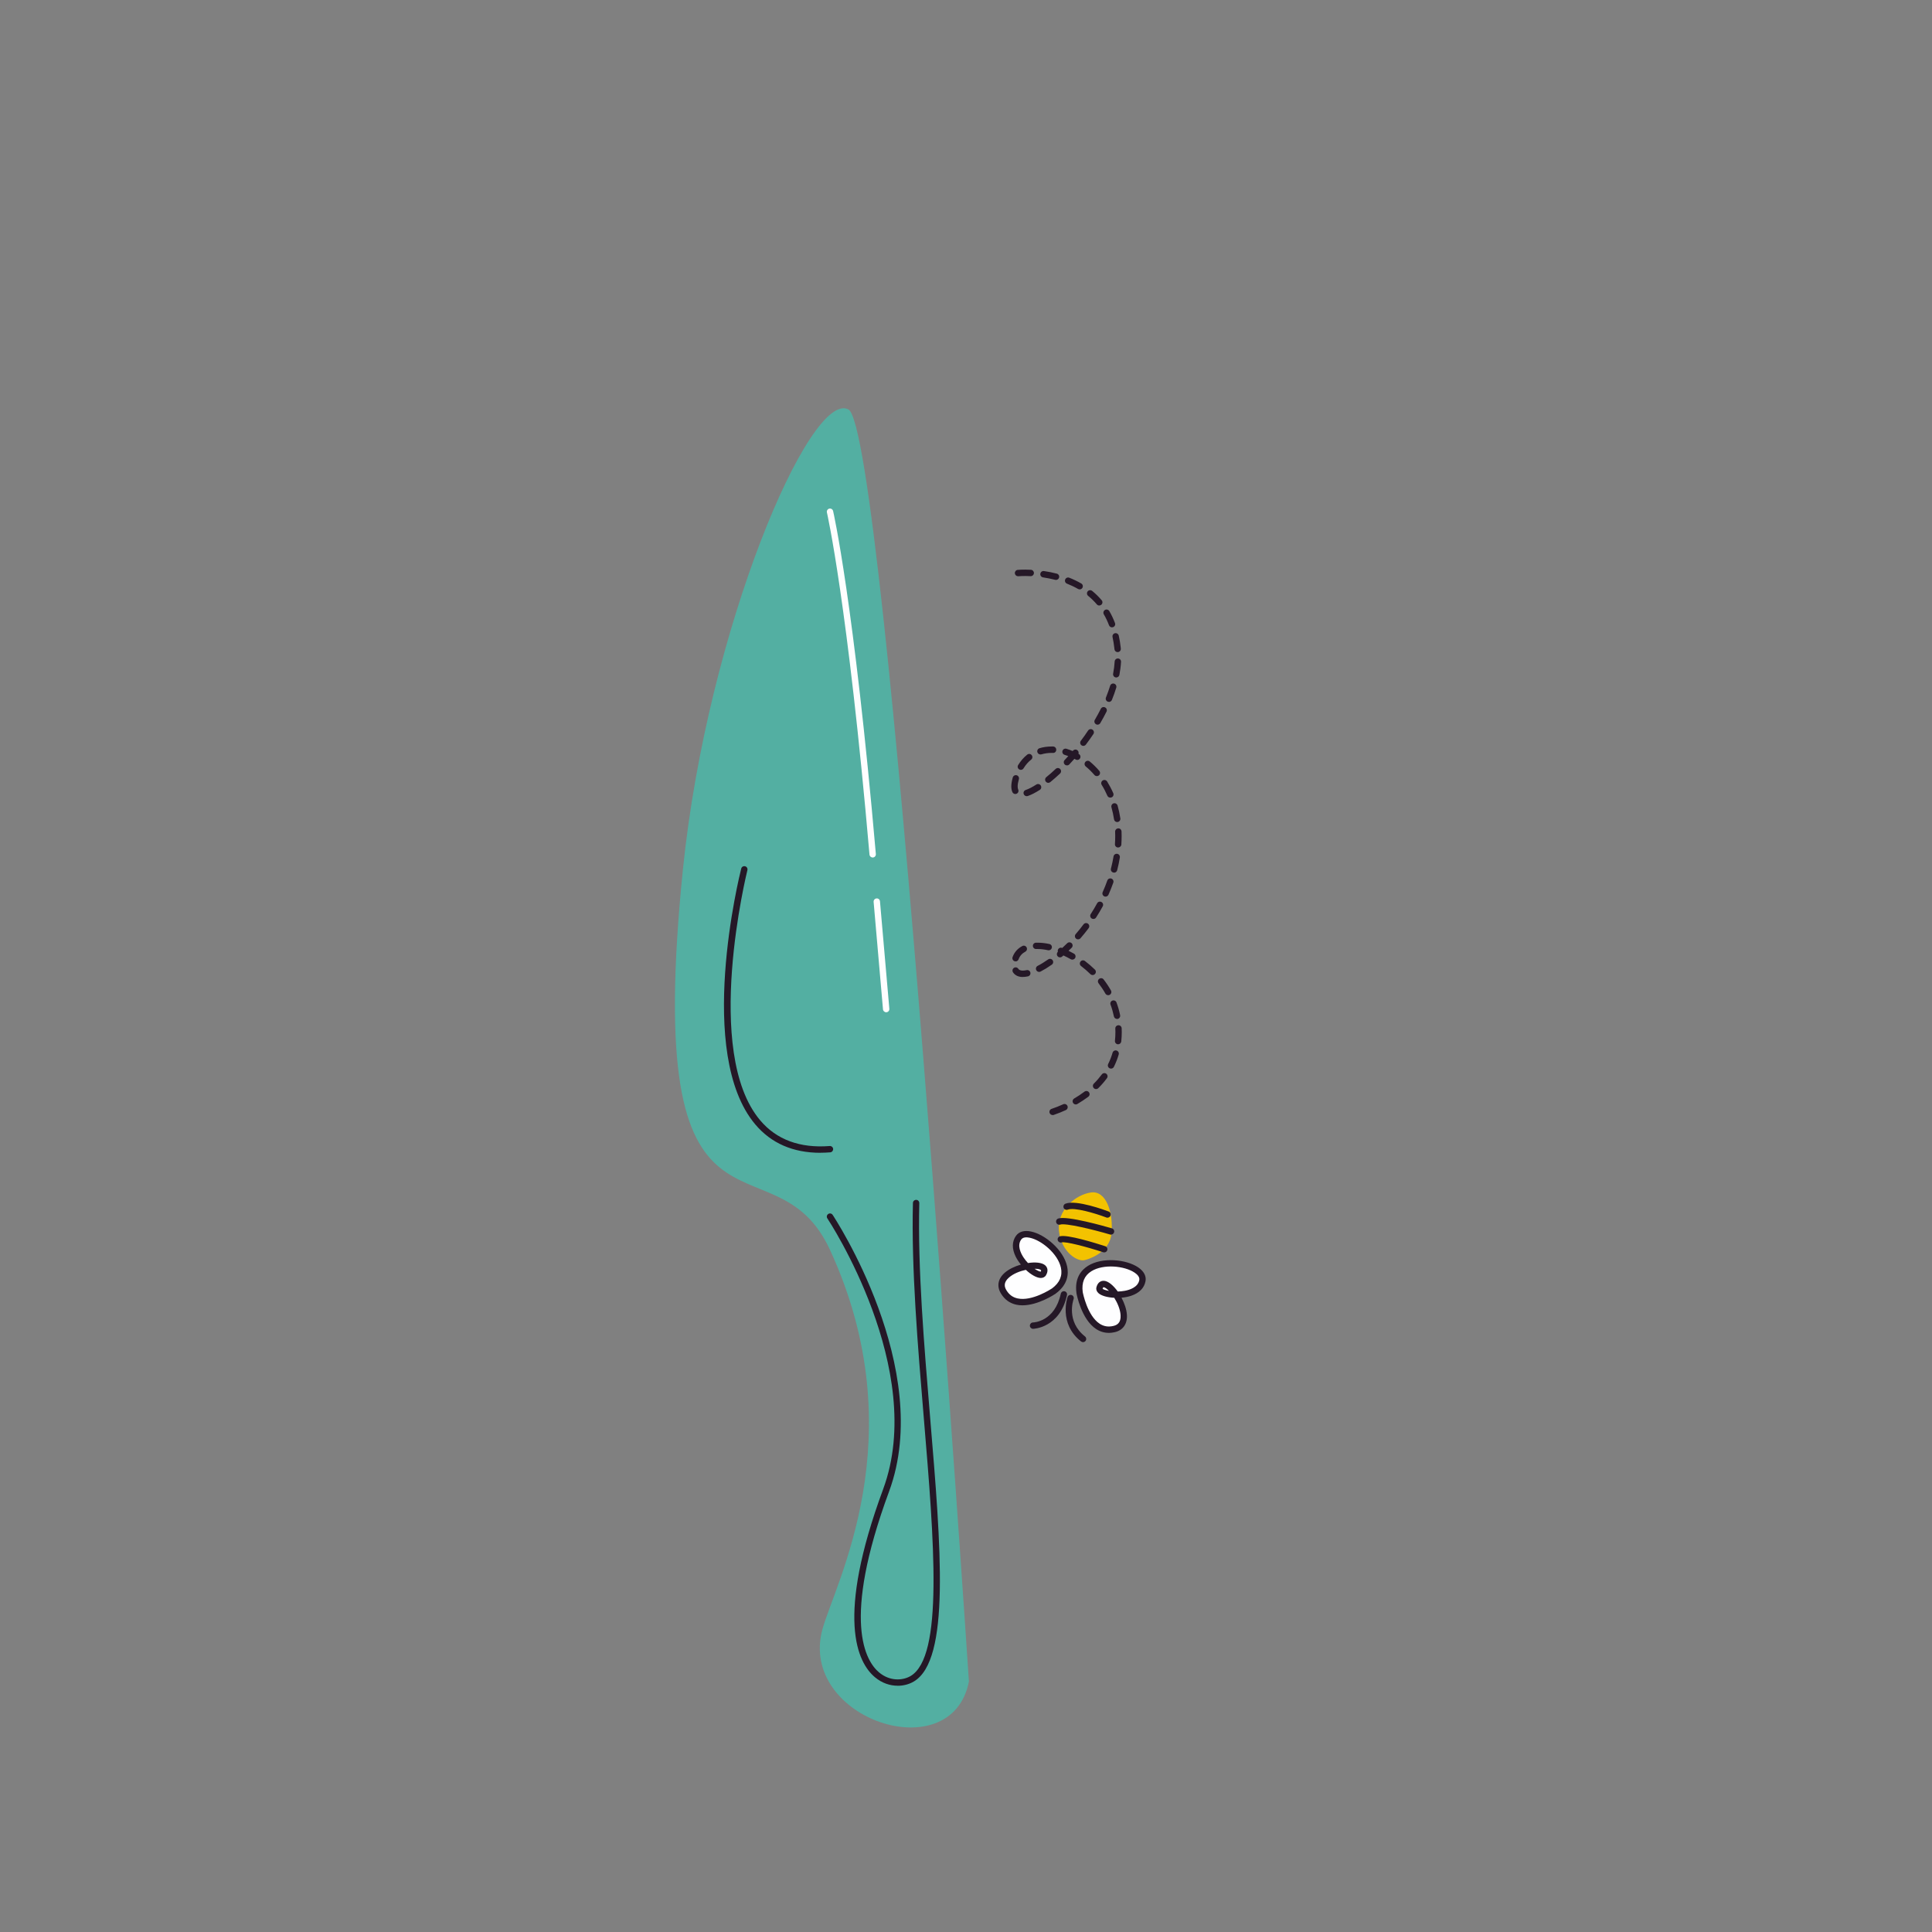 <?xml version="1.0" encoding="UTF-8"?>
<svg id="Capa_1" data-name="Capa 1" xmlns="http://www.w3.org/2000/svg" viewBox="0 0 425.2 425.2">
  <rect x="0" y="0" width="425.2" height="425.2" fill="#808080" stroke="none"/>
  <defs>
    <style>
      .cls-1 {
        fill: #fefeff;
      }

      .cls-2 {
        fill: #f3c200;
      }

      .cls-3 {
        fill: #53afa2;
      }

      .cls-4 {
        fill: #251827;
      }
    </style>
  </defs>
  <g>
    <g>
      <path class="cls-1" d="M237.6,284.48s1.68,9.4,7.58,8.03c5.9-1.38-2.08-13.18-3.2-9.05-.48,1.78,8.67,2.7,9.44-1.63.76-4.33-15.1-6.66-13.83,2.65Z"/>
      <path class="cls-4" d="M244.03,293.34c-1,0-1.93-.28-2.8-.85-3.26-2.15-4.28-7.66-4.32-7.89,0,0,0-.02,0-.03-.46-3.35,1.13-5.11,2.55-5.99,3.14-1.95,8.42-1.43,11.04.35,1.24.84,1.81,1.91,1.61,3.02-.27,1.51-1.37,2.63-3.2,3.24-.64.21-1.36.35-2.09.41.65,1.22,1.12,2.57,1.19,3.75.13,2.02-.85,3.42-2.68,3.84-.45.1-.89.16-1.31.16ZM238.29,284.36c.05.28,1.02,5.18,3.71,6.96.91.6,1.9.76,3.02.5.74-.17,1.72-.61,1.6-2.39-.08-1.28-.68-2.67-1.39-3.81-1.5-.07-2.87-.44-3.51-1.05-.39-.37-.54-.84-.41-1.3.38-1.41,1.41-1.41,1.72-1.38.93.09,2.03,1.05,2.97,2.35.5-.01,1.03-.06,1.57-.16,1.06-.2,2.89-.78,3.17-2.38.12-.68-.49-1.25-1.02-1.61-2.22-1.5-6.86-1.97-9.52-.32-1.55.96-2.19,2.51-1.91,4.59ZM242.88,283.29c-.08,0-.15.12-.22.35.1.12.63.32,1.4.46-.46-.48-.89-.78-1.18-.81h0Z"/>
    </g>
    <g>
      <path class="cls-1" d="M231.93,284.14s-7.9,5.36-11.04.18c-3.14-5.19,10.88-7.71,8.71-4.03-.94,1.59-7.99-4.32-5.42-7.9,2.57-3.57,15.31,6.16,7.76,11.75Z"/>
      <path class="cls-4" d="M225.03,287.28c-.46,0-.93-.04-1.37-.14-1.44-.32-2.57-1.14-3.37-2.46-.98-1.61-.66-3.29.88-4.61.9-.77,2.19-1.38,3.51-1.76-.46-.57-.87-1.18-1.16-1.78-.84-1.73-.81-3.3.08-4.55.66-.92,1.83-1.25,3.29-.95,3.1.64,7.17,4.05,7.96,7.66.36,1.63.22,4-2.51,6.01,0,0-.02.01-.02.02-.17.12-3.82,2.56-7.29,2.56ZM225.77,279.47c-1.31.28-2.72.83-3.69,1.67-1.35,1.16-.98,2.16-.59,2.81.6.99,1.4,1.58,2.47,1.81,3.15.69,7.33-2.04,7.57-2.2,1.69-1.25,2.35-2.79,1.96-4.57-.67-3.05-4.25-6.05-6.88-6.59-.63-.13-1.46-.17-1.86.4-.95,1.32-.09,3.03.51,3.94.3.46.64.87.98,1.23,1.59-.24,3.04-.12,3.76.48.24.2.95.94.21,2.2-.24.41-.7.64-1.22.61-.89-.04-2.11-.75-3.21-1.78ZM231.93,284.14h.01-.01ZM227.71,279.25c.65.44,1.18.65,1.38.6.03-.13.06-.27,0-.33-.22-.19-.66-.3-1.37-.28Z"/>
    </g>
    <path class="cls-2" d="M238.83,277.3s5.36-1.24,5.79-5.85c.44-4.61-1.18-9.47-4.5-9.01-3.32.46-7.57,3.81-7.05,8.51.52,4.71,4.22,6.91,5.76,6.35Z"/>
    <path class="cls-4" d="M243.02,275.63c-.07,0-.15-.01-.22-.03-3.78-1.24-8.34-2.41-9.12-2.17-.37.12-.76-.09-.88-.45-.12-.37.09-.76.45-.88,1.57-.5,8.04,1.54,9.99,2.17.37.12.57.52.45.88-.1.3-.37.48-.67.48Z"/>
    <path class="cls-4" d="M244.52,271.73c-.07,0-.13,0-.2-.03-3.87-1.14-9.83-2.57-10.97-2.19-.37.12-.77-.08-.89-.45-.12-.37.08-.77.45-.89,1.97-.65,10.18,1.7,11.81,2.17.37.11.58.5.47.87-.09.31-.37.5-.67.5Z"/>
    <path class="cls-4" d="M238.35,295.38c-.15,0-.3-.05-.43-.15-5.02-3.96-2.98-9.74-2.96-9.79.13-.36.53-.55.9-.42.36.13.55.53.42.9-.07.2-1.7,4.89,2.51,8.21.3.24.36.68.12.98-.14.18-.34.27-.55.27Z"/>
    <path class="cls-4" d="M243.74,268c-.08,0-.17-.01-.25-.05-2.53-.96-7.07-2.29-8.49-1.73-.36.14-.77-.04-.91-.4-.14-.36.04-.77.4-.91,2.39-.93,8.78,1.45,9.5,1.72.36.14.54.54.41.91-.11.28-.37.45-.66.45Z"/>
    <path class="cls-4" d="M227.36,292.45c-.38,0-.7-.31-.7-.69,0-.39.3-.7.69-.71h0c.2,0,4.79-.19,6.11-6.32.08-.38.46-.62.83-.54.38.08.62.45.54.83-1.56,7.26-7.4,7.43-7.46,7.43h-.01Z"/>
  </g>
  <path class="cls-4" d="M231.66,245.4c-.29,0-.56-.18-.66-.47-.13-.37.07-.77.44-.89.86-.29,1.72-.63,2.55-1.01.35-.16.77,0,.93.35.16.35,0,.77-.35.93-.87.4-1.77.76-2.68,1.07-.08.03-.15.04-.23.04ZM236.77,243.07c-.24,0-.48-.12-.61-.35-.2-.33-.08-.76.25-.96.8-.47,1.57-.98,2.27-1.51.31-.23.75-.17.98.14.23.31.17.75-.14.98-.75.56-1.56,1.1-2.41,1.6-.11.07-.23.1-.35.1ZM241.23,239.69c-.18,0-.36-.07-.5-.21-.27-.28-.27-.72,0-.99.65-.64,1.24-1.33,1.76-2.03.23-.31.67-.38.98-.15.31.23.38.67.15.98-.57.77-1.21,1.51-1.91,2.2-.14.14-.32.2-.49.2ZM244.52,235.18c-.1,0-.21-.02-.31-.07-.35-.17-.49-.59-.32-.94.4-.8.72-1.64.97-2.49.11-.37.5-.59.87-.48.37.11.59.5.48.87-.27.94-.63,1.85-1.06,2.72-.12.25-.37.39-.63.39ZM246.08,229.83s-.05,0-.08,0c-.38-.04-.66-.39-.62-.77.07-.62.1-1.26.1-1.9,0-.26,0-.53-.02-.79-.02-.39.28-.71.67-.73.4-.01.71.28.73.67.01.29.02.57.02.85,0,.69-.04,1.38-.11,2.05-.04.36-.34.62-.7.62ZM245.84,224.25c-.33,0-.62-.23-.69-.56-.18-.87-.42-1.74-.74-2.58-.14-.36.05-.77.41-.9.36-.13.77.05.9.41.34.91.61,1.85.8,2.8.08.38-.17.75-.55.83-.05,0-.09.01-.14.01ZM243.88,219.02c-.25,0-.48-.13-.61-.36-.43-.77-.94-1.53-1.49-2.25-.24-.31-.18-.75.13-.98.31-.24.75-.18.98.13.6.77,1.14,1.59,1.61,2.42.19.34.07.77-.27.96-.11.06-.23.09-.34.09ZM225.11,215.02h0c-1.25,0-1.87-.57-2.17-1.04-.21-.33-.11-.76.21-.97.33-.21.76-.11.97.21.06.1.25.39.99.39.27-.01.52-.03.83-.1.38-.08.75.16.83.54.08.38-.16.75-.54.83-.4.09-.78.13-1.12.13ZM240.47,214.59c-.18,0-.36-.07-.49-.2-.64-.63-1.33-1.23-2.05-1.78-.31-.23-.37-.67-.13-.98.23-.31.67-.37.98-.13.77.59,1.51,1.22,2.19,1.89.28.27.28.72,0,.99-.14.14-.32.21-.5.21ZM228.69,213.9c-.25,0-.5-.14-.62-.38-.18-.34-.05-.77.3-.95.74-.38,1.51-.86,2.31-1.42.32-.22.76-.15.98.17.22.32.15.75-.17.98-.85.6-1.68,1.11-2.47,1.52-.1.05-.21.08-.32.08ZM223.51,211.58c-.08,0-.16-.01-.24-.04-.36-.13-.55-.54-.42-.9.39-1.07,1.11-1.89,2.14-2.43.34-.19.77-.05.95.29.18.34.05.77-.29.95-.71.38-1.21.94-1.48,1.68-.1.28-.37.46-.66.46ZM236.01,211.2c-.12,0-.24-.03-.35-.09-.53-.3-1.07-.58-1.62-.83-.1.09-.2.17-.29.25-.29.25-.74.22-.99-.08-.24-.29-.22-.71.06-.97-.05-.15-.04-.31.02-.47.14-.36.55-.54.91-.39,0,0,.02,0,.03.01.37-.34.73-.68,1.09-1.04.27-.27.72-.27.99,0,.27.27.27.72,0,.99-.23.23-.46.45-.69.67.4.2.8.41,1.19.63.34.19.45.62.26.96-.13.23-.37.35-.61.35ZM230.81,209.15s-.1,0-.15-.02c-.82-.18-1.6-.27-2.32-.27h-.3c-.37.03-.71-.29-.72-.67-.01-.39.29-.71.68-.72h.34c.82,0,1.7.09,2.61.29.38.08.62.45.54.83-.07.33-.36.55-.69.55ZM237.27,206.74c-.16,0-.33-.06-.46-.17-.29-.25-.32-.7-.07-.99.6-.69,1.18-1.41,1.73-2.15.23-.31.67-.37.98-.14.31.23.37.67.14.98-.57.76-1.17,1.51-1.79,2.22-.14.16-.33.24-.53.24ZM240.64,202.25c-.13,0-.26-.04-.38-.11-.33-.21-.42-.64-.21-.97.5-.77.97-1.57,1.41-2.37.18-.34.61-.47.95-.28.34.18.47.61.28.95-.45.83-.94,1.65-1.46,2.46-.13.21-.36.32-.59.32ZM243.32,197.33c-.1,0-.19-.02-.29-.06-.35-.16-.51-.57-.35-.93.38-.85.72-1.7,1.02-2.55.13-.37.53-.56.89-.43.37.13.56.53.43.89-.31.88-.67,1.78-1.06,2.66-.12.26-.37.42-.64.42ZM245.18,192.04c-.06,0-.12,0-.18-.02-.38-.1-.6-.48-.5-.85.23-.89.42-1.79.57-2.68.06-.38.42-.64.81-.58.38.06.64.42.58.81-.15.94-.35,1.88-.59,2.81-.08.32-.37.53-.68.53ZM246.08,186.52s-.03,0-.05,0c-.39-.03-.68-.36-.65-.75.04-.61.06-1.22.06-1.81,0-.31,0-.62-.02-.92-.01-.39.29-.71.68-.73.39-.03.71.29.73.68.01.32.02.64.02.97,0,.62-.02,1.26-.06,1.9-.02.37-.33.65-.7.65ZM245.87,180.92c-.34,0-.64-.25-.69-.6-.14-.91-.33-1.8-.57-2.65-.1-.37.11-.76.48-.87.38-.1.76.11.87.48.26.91.46,1.86.61,2.83.06.38-.21.74-.59.8-.04,0-.07,0-.11,0ZM244.35,175.54c-.27,0-.53-.16-.64-.42-.36-.83-.78-1.64-1.25-2.39-.2-.33-.1-.76.23-.97.33-.2.76-.1.97.23.5.81.96,1.68,1.35,2.57.15.36,0,.77-.36.92-.09.04-.19.06-.28.06ZM225.96,175.22c-.29,0-.56-.18-.66-.47-.13-.37.07-.77.44-.89.67-.23,1.46-.63,2.34-1.2.33-.21.76-.11.97.21.21.33.12.76-.21.97-.98.63-1.87,1.08-2.65,1.35-.08.03-.15.04-.23.04ZM223.46,174.75c-.26,0-.52-.15-.64-.4-.16-.35-.25-.78-.25-1.27,0-.55.11-1.22.32-1.97.1-.37.5-.59.86-.49.37.1.59.49.49.86-.18.63-.27,1.17-.27,1.6,0,.28.04.51.11.67.17.35.02.77-.33.93-.1.05-.2.07-.3.07ZM230.72,172.29c-.2,0-.41-.09-.55-.26-.24-.3-.2-.74.1-.99.68-.55,1.38-1.16,2.07-1.82.28-.26.73-.25.99.03.26.28.25.73-.03.99-.72.68-1.45,1.31-2.15,1.89-.13.1-.29.16-.44.16ZM241.39,170.8c-.2,0-.39-.08-.53-.24-.59-.69-1.23-1.32-1.91-1.88-.3-.25-.34-.69-.09-.99.25-.3.69-.34.99-.09.74.61,1.44,1.3,2.08,2.05.25.29.22.74-.07.99-.13.11-.3.17-.46.17ZM224.67,169.43c-.12,0-.25-.03-.36-.1-.33-.2-.44-.63-.23-.96.55-.9,1.22-1.67,2-2.29.31-.24.75-.19.98.12.24.3.19.74-.12.98-.65.51-1.21,1.16-1.67,1.91-.13.22-.36.34-.6.34ZM234.82,168.45c-.17,0-.35-.06-.48-.19-.28-.27-.3-.71-.03-.99.27-.28.54-.58.8-.87-.27-.1-.54-.19-.81-.27-.37-.11-.58-.5-.47-.87.11-.37.5-.58.87-.47.46.14.92.31,1.38.5.02-.03.04-.05.07-.08.25-.29.69-.33.99-.08.23.19.3.5.21.77.03.01.05.03.08.04.34.19.46.61.27.95s-.61.46-.95.27c-.1-.05-.2-.11-.29-.16-.37.42-.75.83-1.12,1.23-.14.15-.32.22-.51.22ZM228.98,166.04c-.3,0-.58-.2-.67-.5-.11-.37.1-.76.47-.87.84-.26,1.75-.38,2.68-.38h.32c.39.02.69.34.68.73-.01.39-.3.72-.73.68h-.27c-.79,0-1.56.11-2.27.32-.07.02-.14.03-.2.03ZM238.43,164.16c-.15,0-.3-.05-.42-.14-.31-.23-.37-.67-.14-.98.55-.73,1.09-1.48,1.6-2.26.22-.32.65-.41.97-.19.32.22.41.65.19.97-.53.79-1.08,1.57-1.65,2.32-.14.18-.35.28-.56.28ZM241.55,159.49c-.12,0-.24-.03-.35-.1-.33-.2-.45-.63-.25-.96.47-.81.92-1.62,1.32-2.43.17-.35.59-.49.94-.31.35.17.49.59.31.94-.41.83-.87,1.67-1.36,2.51-.13.22-.37.35-.61.35ZM244.05,154.47c-.09,0-.18-.02-.26-.05-.36-.15-.53-.55-.39-.91.35-.87.66-1.74.92-2.58.11-.37.5-.58.88-.47.37.11.58.5.47.88-.27.89-.59,1.8-.96,2.7-.11.27-.37.44-.65.44ZM245.67,149.1s-.09,0-.13-.01c-.38-.07-.63-.44-.56-.82.17-.92.29-1.82.34-2.69.02-.39.36-.69.74-.66.39.02.68.35.66.74-.05.93-.18,1.9-.36,2.87-.06.34-.36.57-.69.57ZM245.97,143.52c-.36,0-.66-.27-.7-.64l-.02-.21c-.09-.85-.23-1.68-.4-2.47-.08-.38.15-.75.53-.84.37-.08.75.15.84.53.19.84.33,1.72.43,2.63l.02.23c.04.39-.25.73-.63.76-.02,0-.04,0-.07,0ZM244.74,138.07c-.28,0-.55-.17-.66-.45-.32-.85-.71-1.67-1.15-2.42-.19-.33-.08-.76.25-.96.34-.2.76-.08.96.25.48.82.9,1.71,1.25,2.63.14.36-.05.77-.41.9-.08.03-.17.05-.25.05ZM241.92,133.26c-.2,0-.39-.08-.53-.25-.57-.67-1.22-1.3-1.91-1.87-.3-.25-.34-.69-.1-.99.24-.3.69-.34.99-.1.76.62,1.46,1.31,2.09,2.05.25.29.22.74-.08.99-.13.11-.29.17-.46.17ZM237.61,129.71c-.12,0-.24-.03-.35-.09-.76-.44-1.58-.83-2.44-1.17-.36-.14-.54-.55-.39-.91.14-.36.55-.54.91-.39.92.36,1.8.79,2.62,1.26.34.19.45.62.26.96-.13.23-.37.35-.61.35ZM232.41,127.63c-.06,0-.12,0-.18-.02-.86-.22-1.76-.4-2.68-.54-.38-.06-.65-.41-.59-.8.06-.38.41-.65.8-.59.97.14,1.92.33,2.83.57.37.1.6.48.5.85-.08.32-.37.53-.68.53ZM224.05,126.82c-.36,0-.66-.27-.7-.64-.03-.38.25-.73.63-.76,0,0,1.13-.11,2.9-.02.39.02.68.35.67.73-.02.39-.35.69-.73.67-1.62-.08-2.68.02-2.71.02-.02,0-.04,0-.06,0Z"/>
  <g>
    <path class="cls-3" d="M213.24,370.06s-18.15-275.54-26.52-279.95c-8.37-4.41-31.01,48.13-36.42,101.22-9.19,90.25,19.96,56.81,32.37,83.75,18.96,41.17.94,73.65-1.7,83.63-5.19,19.6,28.5,30.79,32.27,11.35Z"/>
    <path class="cls-1" d="M192.06,188.72c-.36,0-.67-.28-.7-.64-4.82-55.42-9.33-75.11-9.37-75.3-.09-.38.15-.75.52-.84.37-.09.75.15.84.52.05.19,4.57,19.95,9.41,75.5.03.39-.25.73-.64.76-.02,0-.04,0-.06,0Z"/>
    <path class="cls-1" d="M195.03,222.78c-.36,0-.67-.28-.7-.64l-2.06-23.65c-.03-.39.25-.73.64-.76.38-.05.73.25.76.64l2.06,23.65c.03.39-.25.73-.64.76-.02,0-.04,0-.06,0Z"/>
    <path class="cls-4" d="M180.56,253.71c-6.02,0-10.83-2.09-14.33-6.24-13.16-15.59-3.52-54.66-3.1-56.31.09-.38.47-.6.85-.51.38.09.6.48.51.85-.1.4-9.88,40.03,2.81,55.06,3.6,4.27,8.76,6.17,15.31,5.66.38-.03.72.26.75.64s-.26.72-.64.75c-.74.06-1.46.09-2.17.09Z"/>
    <path class="cls-4" d="M197.56,371c-1.64,0-3.41-.54-5-1.87-3.84-3.22-8.71-12.89,1.81-41.4,9.71-26.33-12.06-59.25-12.28-59.58-.22-.32-.13-.76.19-.97.32-.22.76-.13.97.19.23.34,22.39,33.84,12.43,60.85-10.6,28.74-5.08,37.44-2.22,39.84,2.35,1.98,5.17,1.83,6.92.82,7.33-4.27,5.2-29.69,2.95-56.61-1.36-16.25-2.77-33.06-2.41-47.52,0-.39.34-.69.72-.68.39,0,.69.33.68.72-.36,14.39,1.05,31.15,2.4,47.37,2.39,28.56,4.46,53.22-3.64,57.93-.97.57-2.21.92-3.53.92Z"/>
  </g>
</svg>